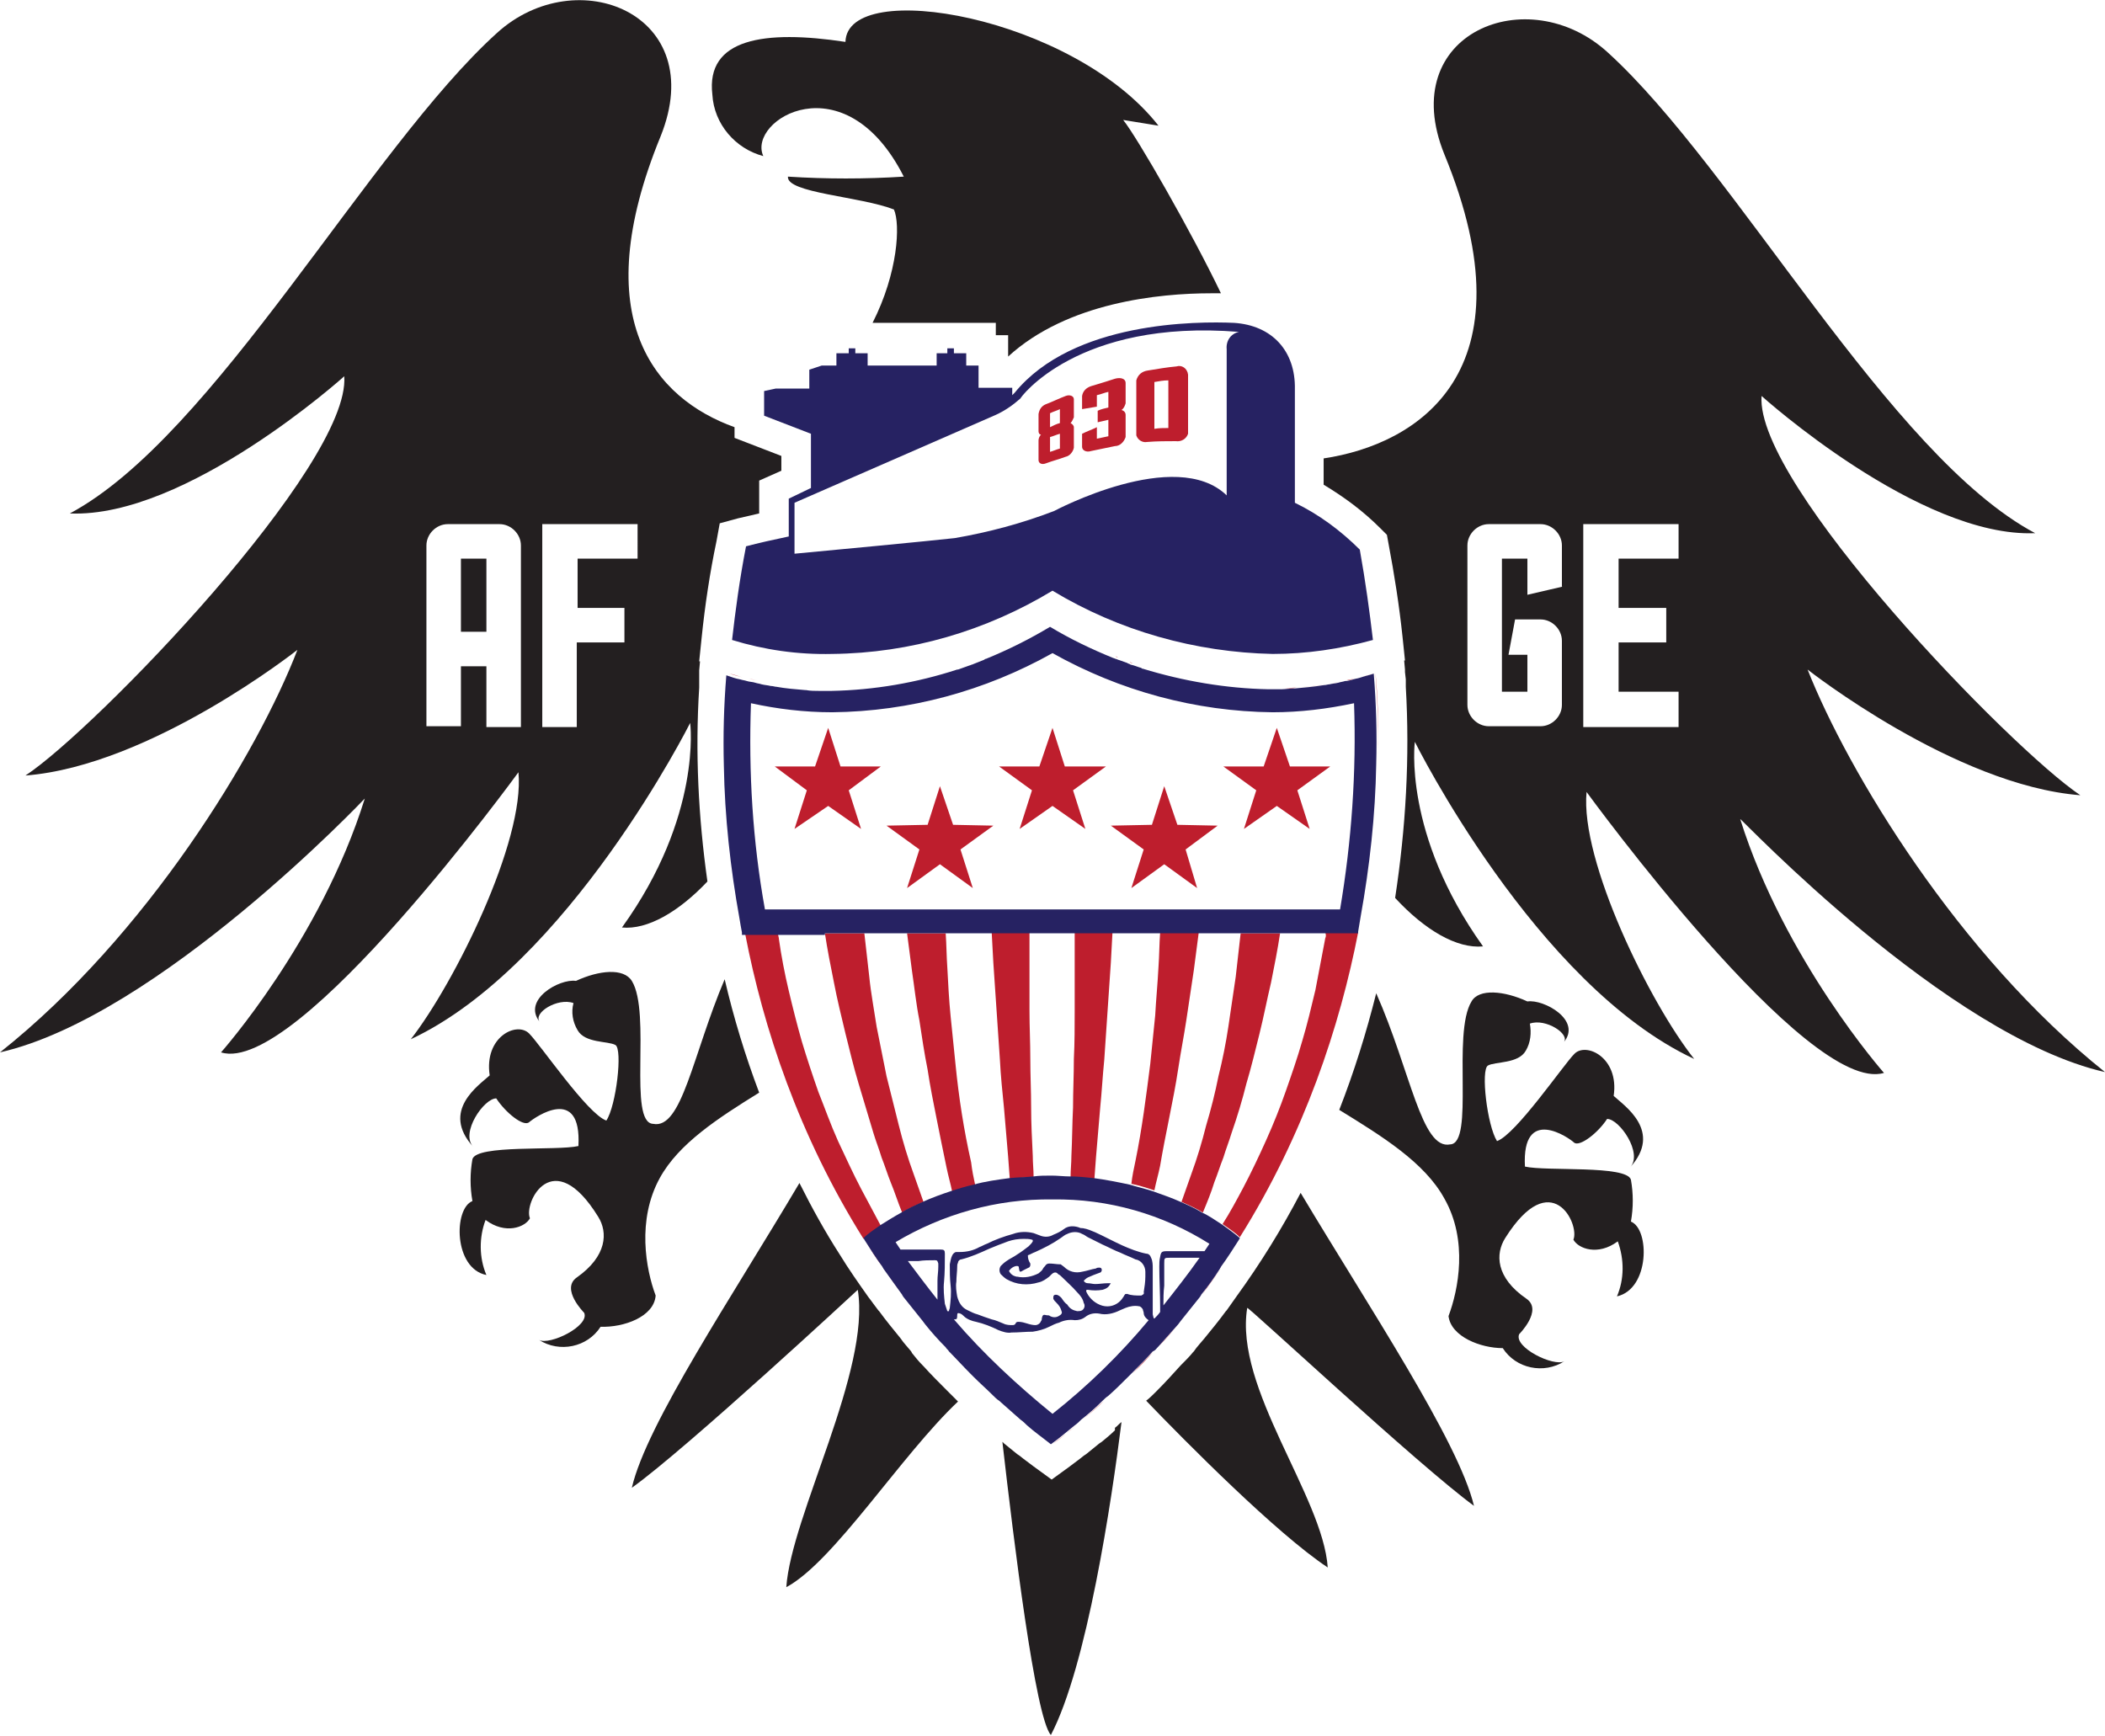 <?xml version="1.0" encoding="utf-8"?>
<!-- Generator: Adobe Illustrator 19.2.1, SVG Export Plug-In . SVG Version: 6.00 Build 0)  -->
<svg version="1.1" id="Layer_1" xmlns="http://www.w3.org/2000/svg" xmlns:xlink="http://www.w3.org/1999/xlink" x="0px" y="0px"
	 viewBox="0 0 256.2 211.3" style="enable-background:new 0 0 256.2 211.3;" xml:space="preserve">
<style type="text/css">
	.st0{fill:#231F20;}
	.st1{fill:#BE1E2D;}
	.st2{fill:#262262;}
</style>
<title>afge</title>
<g>
	<path class="st0" d="M79.8,157.7c-1.2-3.2-2.3-9.2,0.5-14.3c2.3-4.2,7.1-7.3,12.1-10.4c-1.7-4.5-3.1-9.1-4.2-13.8
		c-3.9,9.2-5.2,18.3-8.7,17.6c-3.1-0.1-0.2-13.5-2.6-17.4c-1-1.6-4-1.3-6.8,0c-2-0.3-6.6,2.3-4.4,5c-0.9-1.1,2.2-3,4.1-2.3
		c-0.3,1.1-0.1,2.3,0.5,3.3c0.9,1.6,3.7,1.3,4.6,1.8c0.9,0.5,0.1,7.4-1.1,9.2c-2.3-0.8-8-9.2-9.4-10.6c-1.5-1.5-5.5,0.4-4.8,5.1
		c-1.3,1.2-6,4.3-2,8.7c-1.6-1.7,1.3-5.9,2.8-5.9c1.1,1.7,3.3,3.5,4,2.9s6.4-4.6,6,2.9c-2.6,0.6-12.4-0.2-12.9,1.6
		c-0.3,1.7-0.3,3.4,0,5.1c-2.3,0.9-2.3,8.2,1.7,9c-0.9-2.1-0.9-4.6-0.1-6.7c2.4,1.8,4.8,0.9,5.4-0.2c-0.8-1.9,2.8-9.1,8.3-0.2
		c1.2,1.9,1.1,4.8-2.6,7.4c-2,1.4,0.9,4.3,0.9,4.3c0.7,1.6-4.2,4-5.5,3.3c2.5,1.6,5.9,0.9,7.5-1.6c0,0,0,0,0,0
		C75.9,161.6,79.6,160.3,79.8,157.7z"/>
	<path class="st0" d="M115.3,169.3c-1-1-2-2-2.9-3l-0.1-0.1c-0.5-0.5-0.9-1-1.3-1.5l-0.1-0.2c-0.4-0.5-0.9-1-1.3-1.6l0,0
		c-0.9-1.1-1.8-2.2-2.6-3.3l-0.1-0.1c-0.4-0.5-0.8-1.1-1.2-1.6c-1.2-1.7-2.4-3.4-3.5-5.2c-1.8-2.8-3.4-5.7-4.9-8.7
		c-8.1,13.7-18.6,29.3-20.4,37.1c6.7-4.8,27.5-24.1,27.5-24.1c1.6,9.8-8.1,27.5-8.7,36.2c5.8-3.1,14-16.1,20.9-22.6
		c-0.3-0.3-0.6-0.6-0.9-0.9L115.3,169.3z"/>
	<path class="st0" d="M92.9,19c-2-4.4,9.9-11.7,17.1,2.5c-4.7,0.3-9.4,0.3-14.1,0c-0.2,2,8.8,2.4,12.9,4c0.8,1.8,0.5,7.7-2.6,13.8
		h15v1.5h1.5v2.6c7.2-6.6,18.4-7.7,24.7-7.7c0.4,0,0.8,0,1.2,0c-3.6-7.5-10.2-19-11.9-21.1l4.3,0.7C130.6,2,103.1-2.8,102.9,5.1
		c-9.9-1.5-17-0.4-16.2,6.4C86.9,15.1,89.5,18.1,92.9,19z"/>
	<rect x="56.1" y="68" class="st0" width="3.1" height="8.9"/>
	<path class="st0" d="M84,88c0,0,1.5,11.3-8.3,24.9c3.1,0.3,6.9-1.9,10.4-5.6c-1.1-7.8-1.5-15.7-1-23.6v-0.3l0-0.1
		c0-0.1,0-0.6,0-0.6l0-0.4l0-0.3c0-0.3,0-0.4,0-0.4l0.1-1.1l-0.1,0l0.3-2.9c0.4-3.9,1-7.9,1.8-11.7l0.4-2.2l2.2-0.6
		c0.9-0.2,1.7-0.4,2.6-0.6c0-0.9,0-1.7,0-1.7l0-2.3l2.7-1.2v-1.8l-5.7-2.2v-1.3c-9.7-3.5-18.1-13.2-9-35.4C86.4,1.7,70.2-4.8,60.5,4
		c-15.6,14.1-34.4,49.1-52,58.5c14.2,0.6,33.4-16.7,33.4-16.7c0.8,10.8-30.3,43-38.8,48.6c15.3-1.2,33.1-15.3,33.1-15.3
		c-4.8,12.5-18.3,34.8-36.2,49c19.3-4.4,44.4-30.9,44.4-30.9c-5.4,17.3-17.5,30.9-17.5,30.9C36.2,131,63.1,94,63.1,94
		c0.8,8.4-7.8,25.7-13.1,32.5C69.2,117.5,84,88,84,88z M66,63.8h11.6V68h-7.3v6H76v4.2h-5.8v10.3H66V63.8z M59.2,88.4v-7.3h-3.1v7.3
		h-4.2V66.4c0-1.4,1.2-2.6,2.6-2.6c0,0,0,0,0,0h6.3c1.4,0,2.6,1.2,2.6,2.6v1v0v21.1H59.2z"/>
	<path class="st0" d="M135.7,174.1c-0.5,0.5-1,0.9-1.6,1.4l-0.3,0.2c-0.5,0.4-1.1,0.9-1.6,1.3l-0.3,0.2c-0.6,0.5-1.2,0.9-1.7,1.3
		l-2.2,1.6l-2.2-1.6c-0.5-0.4-1.1-0.8-1.7-1.3l-0.3-0.2c-0.5-0.4-1.1-0.9-1.6-1.3l-0.2-0.2c1.4,12.2,4,33.5,5.9,35.7
		c4.4-8.4,7.4-28.5,8.6-38.1c-0.3,0.2-0.5,0.5-0.8,0.7L135.7,174.1z"/>
	<path class="st0" d="M198.5,148.7c0.3-1.7,0.3-3.4,0-5.1c-0.5-1.8-10.3-1-12.9-1.6c-0.4-7.5,5.4-3.5,6-2.9c0.7,0.5,2.9-1.2,4-2.9
		c1.5,0,4.4,4.2,2.8,5.9c4-4.4-0.7-7.5-2-8.7c0.7-4.7-3.4-6.6-4.8-5.1c-1.3,1.3-7.1,9.8-9.4,10.6c-1.2-1.9-2-8.7-1.1-9.2
		s3.7-0.2,4.6-1.8c0.6-1,0.7-2.2,0.5-3.3c1.9-0.7,5,1.3,4.1,2.3c2.3-2.7-2.4-5.3-4.4-5c-2.8-1.3-5.9-1.6-6.8,0
		c-2.4,3.9,0.4,17.3-2.6,17.4c-3.5,0.7-4.8-8.9-9-18.4c-1.2,4.8-2.7,9.6-4.5,14.2c5.2,3.2,10.4,6.4,12.8,10.8
		c2.9,5.1,1.7,11.1,0.5,14.3c0.3,2.5,3.9,3.9,6.6,3.9c1.6,2.5,5,3.2,7.5,1.6c0,0,0,0,0,0c-1.3,0.7-6.2-1.7-5.5-3.3
		c0,0,2.9-2.9,0.9-4.3c-3.8-2.6-3.8-5.5-2.6-7.4c5.6-8.9,9.1-1.7,8.3,0.2c0.6,1.1,3,2,5.4,0.2c0.8,2.2,0.8,4.6-0.1,6.7
		C200.8,156.9,200.8,149.6,198.5,148.7z"/>
	<path class="st0" d="M179.4,183.3c-1.9-7.9-12.8-24.2-21.1-38.1c-2.3,4.4-4.9,8.6-7.8,12.6c-0.4,0.6-0.8,1.1-1.2,1.7l-0.1,0.1
		c-0.8,1.1-1.7,2.2-2.6,3.3l0,0c-0.4,0.5-0.9,1-1.3,1.6l-0.1,0.1c-0.4,0.5-0.9,1-1.4,1.5l-0.1,0.1c-0.9,1-1.9,2.1-2.9,3.1l-0.2,0.2
		c-0.3,0.3-0.7,0.7-1.1,1c4.8,5,15.9,16.2,22.1,20.3c-0.6-8.7-11.4-21.8-9.8-31.6C152,159.1,172.7,178.4,179.4,183.3z"/>
	<path class="st0" d="M256.2,130.5c-17.9-14.3-31.3-36.6-36.2-49c0,0,17.9,14.1,33.2,15.3c-8.4-5.6-39.6-37.8-38.8-48.6
		c0,0,19.2,17.3,33.3,16.7c-17.7-9.4-36.4-44.3-52-58.5C186-2.5,169.8,4,175.8,18.8c10.9,26.5-3.3,35.3-14.7,37V59
		c2.5,1.5,4.8,3.2,6.9,5.3l0.8,0.8l0.2,1.1c0.7,3.7,1.3,7.5,1.7,11.3l0.3,2.9l-0.1,0l0.1,1.1l0,0.3l0.1,0.9l0,0.3l0,0.6
		c0.5,8.6,0,17.2-1.3,25.7c3.6,3.9,7.5,6.2,10.7,5.9c-9.8-13.7-8.3-24.9-8.3-24.9s14.7,29.6,34,38.6c-5.4-6.8-13.9-24.1-13.1-32.5
		c0,0,26.9,37,36.2,34.2c0,0-12.1-13.7-17.5-30.9C211.8,99.5,236.9,126.1,256.2,130.5z M190.2,71.4l-4.3,1V68h-3.1v16.2h3.1v-4.5
		h-2.3l0.8-4.3h3.1l0,0c1.4,0,2.6,1.2,2.6,2.6v7.8c0,1.4-1.2,2.6-2.6,2.6h-6.3c-1.4,0-2.6-1.2-2.6-2.6V66.4c0-1.4,1.2-2.6,2.6-2.6
		c0,0,0,0,0,0h6.3c1.4,0,2.6,1.2,2.6,2.6V71.4z M204.3,68H197v6h5.8v4.2H197v6h7.3v4.3h-11.6V63.8h11.6V68z"/>
	<path class="st1" d="M116.3,129.6c-0.2-2-0.4-4-0.6-5.9c-0.2-2-0.3-4-0.4-5.9c-0.1-1.4-0.1-2.8-0.2-4.2h-4.7
		c0.2,1.5,0.4,3.1,0.6,4.6c0.3,2,0.5,4,0.9,6c0.3,2,0.6,4,1,6c0.3,2,0.7,4,1.1,6c0.4,2,0.8,4,1.2,5.9c0.2,1,0.5,2,0.7,3
		c0.9-0.3,1.8-0.5,2.8-0.8c-0.2-0.9-0.4-1.9-0.5-2.8C117.3,137.5,116.7,133.6,116.3,129.6z"/>
	<path class="st1" d="M125.5,134.8c0-2-0.1-3.9-0.1-5.9c0-2-0.1-3.9-0.1-5.9c0-2,0-3.9,0-5.9c0-1.2,0-2.4,0-3.6h-4.6l0.2,3.7
		l0.4,5.9l0.4,5.9c0.1,2,0.3,3.9,0.5,5.9l0.5,5.9l0.2,2.7c1-0.1,1.9-0.2,2.9-0.2c0-0.9-0.1-1.7-0.1-2.6
		C125.6,138.7,125.5,136.7,125.5,134.8z"/>
	<path class="st1" d="M109.4,137c-0.5-2-1-4-1.5-6c-0.4-2-0.8-4-1.2-6c-0.3-2-0.7-4.1-0.9-6.1c-0.2-1.8-0.4-3.6-0.6-5.3h-4.8
		c0.3,2,0.7,4,1.1,6c0.4,2.1,0.9,4.1,1.4,6.2c0.5,2,1,4.1,1.6,6.1c0.6,2,1.2,4,1.8,6c0.3,1,0.7,2,1,3c0.4,1,0.7,2,1.1,3
		c0.5,1.2,0.9,2.5,1.4,3.7c0.8-0.5,1.7-0.9,2.6-1.3c-0.4-1.1-0.8-2.3-1.2-3.4C110.5,141,109.9,139,109.4,137z"/>
	<path class="st1" d="M143.4,161.2c-0.8,1-1.6,1.9-2.5,2.8C141.7,163.1,142.6,162.2,143.4,161.2z"/>
	<path class="st1" d="M133.9,134.9c0.2-2,0.3-3.9,0.5-5.9l0.4-5.9l0.4-5.9l0.2-3.7h-4.6c0,1.2,0,2.4,0,3.6c0,2,0,3.9,0,5.9
		c0,2,0,3.9-0.1,5.9c0,2-0.1,3.9-0.1,5.9c-0.1,2-0.1,3.9-0.2,5.9c0,0.9-0.1,1.7-0.1,2.6c1,0.1,1.9,0.1,2.9,0.2l0.2-2.7L133.9,134.9z
		"/>
	<path class="st1" d="M88.8,82c0.6,0.2,1.1,0.3,1.7,0.5C89.9,82.3,89.3,82.1,88.8,82z"/>
	<path class="st1" d="M142.3,136.1c0.4-2,0.8-4,1.1-6c0.3-2,0.7-4,1-6c0.3-2,0.6-4,0.9-6c0.2-1.5,0.4-3.1,0.6-4.6h-4.7
		c-0.1,1.4-0.1,2.8-0.2,4.2c-0.1,2-0.3,4-0.4,5.9c-0.2,2-0.4,4-0.6,5.9c-0.5,3.9-1,7.9-1.8,11.8c-0.2,0.9-0.4,1.9-0.5,2.8
		c1,0.2,1.9,0.5,2.8,0.8c0.2-1,0.5-2,0.7-3C141.5,140.1,141.9,138.1,142.3,136.1z"/>
	<path class="st1" d="M165.7,82.4c0.6-0.1,1.1-0.3,1.7-0.5C166.8,82.1,166.2,82.3,165.7,82.4z"/>
	<path class="st1" d="M146.1,157.8c-0.8,1-1.6,2-2.4,3C144.5,159.8,145.3,158.8,146.1,157.8z"/>
	<path class="st1" d="M91.2,82.6c0.3,0.1,0.7,0.2,1,0.2C91.9,82.8,91.6,82.7,91.2,82.6z"/>
	<path class="st1" d="M165.8,111.5c-0.1,0.6-0.2,1.2-0.3,1.8C165.6,112.7,165.7,112.1,165.8,111.5z"/>
	<path class="st1" d="M148.9,140.9c0.3-1,0.7-2,1-3c0.7-2,1.3-4,1.8-6c0.6-2,1.1-4.1,1.6-6.1c0.5-2,0.9-4.1,1.4-6.2
		c0.4-2,0.8-4,1.1-6h-4.8c-0.2,1.8-0.4,3.6-0.6,5.3c-0.3,2-0.6,4.1-0.9,6.1s-0.7,4-1.2,6c-0.4,2-0.9,4-1.5,6c-0.5,2-1.1,4-1.8,5.9
		c-0.4,1.1-0.8,2.3-1.2,3.4c0.9,0.4,1.8,0.8,2.6,1.3c0.5-1.2,1-2.4,1.4-3.7C148.2,142.9,148.5,141.9,148.9,140.9z"/>
	<path class="st1" d="M148.6,154.4c-0.8,1.1-1.5,2.1-2.3,3.2C147,156.5,147.8,155.5,148.6,154.4z"/>
	<path class="st1" d="M150.9,150.9c-0.7,1.1-1.4,2.2-2.2,3.3C149.5,153.1,150.2,152,150.9,150.9z"/>
	<path class="st1" d="M101.5,83.8c-0.3,0-0.7,0-1,0c0.3,0,0.5,0,0.8,0C101.3,83.8,101.4,83.8,101.5,83.8z"/>
	<path class="st1" d="M90.7,113.3c-0.1-0.6-0.2-1.2-0.3-1.7C90.4,112.1,90.6,112.7,90.7,113.3z"/>
	<path class="st1" d="M167.7,92.9c0.2-6.8-0.3-11-0.3-11C167.7,85.6,167.8,89.3,167.7,92.9z"/>
	<path class="st1" d="M93,83c0.4,0.1,0.7,0.1,1.1,0.2C93.7,83.1,93.4,83.1,93,83z"/>
	<path class="st1" d="M161.3,114.2c-0.4,2.1-0.8,4.2-1.2,6.3c-0.5,2.1-1,4.2-1.6,6.2c-0.6,2.1-1.3,4.1-2,6.1c-0.7,2-1.5,4-2.4,6
		c-0.9,2-1.8,3.9-2.8,5.8c-0.8,1.5-1.6,3-2.5,4.4c0.7,0.5,1.5,1,2.1,1.6c7.9-12.6,12.2-25.8,14.4-37.1h-4
		C161.4,113.8,161.4,114,161.3,114.2z"/>
	<path class="st1" d="M88.8,82c0,0-0.5,4.2-0.3,11C88.4,89.3,88.5,85.6,88.8,82z"/>
	<path class="st1" d="M118.3,167.3c-0.9-0.9-1.8-1.8-2.6-2.7C116.6,165.4,117.4,166.4,118.3,167.3z"/>
	<path class="st1" d="M155.7,83.8c-0.3,0-0.7,0-1,0c0.1,0,0.2,0,0.2,0C155.2,83.8,155.4,83.8,155.7,83.8z"/>
	<path class="st1" d="M137.5,167.6c-0.8,0.8-1.6,1.5-2.4,2.3C135.9,169.1,136.7,168.4,137.5,167.6z"/>
	<path class="st1" d="M140.4,164.5c-0.9,0.9-1.7,1.8-2.6,2.7C138.7,166.4,139.6,165.4,140.4,164.5z"/>
	<path class="st1" d="M109.9,157.6c-0.8-1-1.6-2.1-2.3-3.2C108.3,155.5,109.1,156.5,109.9,157.6z"/>
	<path class="st1" d="M107.4,154.2c-0.8-1.1-1.5-2.2-2.2-3.3C105.9,152,106.7,153.1,107.4,154.2z"/>
	<path class="st1" d="M112.5,160.8c-0.8-1-1.6-2-2.4-3C110.8,158.8,111.6,159.8,112.5,160.8z"/>
	<path class="st1" d="M115.3,164c-0.8-0.9-1.7-1.9-2.5-2.8C113.6,162.2,114.4,163.1,115.3,164z"/>
	<path class="st1" d="M163.9,82.8c0.3-0.1,0.7-0.1,1-0.2C164.6,82.7,164.3,82.8,163.9,82.8z"/>
	<path class="st1" d="M121.1,169.9c-0.8-0.7-1.6-1.5-2.4-2.3C119.5,168.4,120.3,169.1,121.1,169.9z"/>
	<path class="st1" d="M104.8,144.7c-1-1.9-1.9-3.9-2.8-5.8c-0.9-2-1.6-4-2.4-6c-0.7-2-1.4-4.1-2-6.1c-0.6-2.1-1.1-4.1-1.6-6.2
		c-0.5-2.1-0.9-4.2-1.2-6.3c0-0.2-0.1-0.4-0.1-0.6h-4c2.2,11.4,6.5,24.5,14.4,37.1c0.7-0.6,1.4-1.1,2.1-1.6
		C106.4,147.7,105.6,146.2,104.8,144.7z"/>
	<polygon class="st1" points="128.1,76.1 128.1,76.1 128.1,76.1 	"/>
	<path class="st1" d="M98.4,83.7c0.5,0,1.1,0.1,1.6,0.1C99.5,83.8,98.9,83.7,98.4,83.7z"/>
	<path class="st1" d="M124.4,172.8c-0.9-0.7-1.8-1.5-2.6-2.3C122.6,171.3,123.5,172,124.4,172.8z"/>
	<path class="st1" d="M120.1,80c0.1,0,0.1,0,0.2-0.1C120.2,80,120.2,80,120.1,80z"/>
	<path class="st1" d="M134.4,170.5c-0.9,0.8-1.7,1.5-2.6,2.3C132.7,172,133.6,171.3,134.4,170.5z"/>
	<path class="st1" d="M116.8,81.2C116.8,81.2,116.9,81.2,116.8,81.2C116.9,81.2,116.8,81.2,116.8,81.2z"/>
	<path class="st1" d="M118.3,80.7c0.1,0,0.2-0.1,0.3-0.1C118.5,80.6,118.4,80.7,118.3,80.7z"/>
	<path class="st1" d="M135.8,79.9c0.1,0,0.2,0.1,0.3,0.1C136,80,135.9,80,135.8,79.9z"/>
	<path class="st1" d="M137.5,80.6c0.1,0.1,0.3,0.1,0.4,0.2C137.8,80.7,137.6,80.6,137.5,80.6z"/>
	<path class="st1" d="M94.7,83.3c1.2,0.2,2.4,0.3,3.5,0.4C97.1,83.6,95.9,83.5,94.7,83.3z"/>
	<path class="st1" d="M156.2,83.8c0.5,0,1.1,0,1.6-0.1C157.2,83.7,156.7,83.8,156.2,83.8z"/>
	<path class="st1" d="M157.9,83.7c1.2-0.1,2.4-0.2,3.5-0.4C160.2,83.5,159,83.6,157.9,83.7z"/>
	<path class="st1" d="M125.2,173.5c0.9,0.8,1.9,1.5,2.9,2.3c1-0.7,1.9-1.5,2.9-2.3c-0.9,0.8-1.9,1.5-2.9,2.3
		C127.1,175,126.1,174.2,125.2,173.5z"/>
	<path class="st1" d="M162.1,83.2c0.4-0.1,0.7-0.1,1.1-0.2C162.8,83.1,162.4,83.1,162.1,83.2z"/>
	<path class="st1" d="M139.2,81.2c0.1,0,0.1,0,0.2,0.1C139.3,81.2,139.3,81.2,139.2,81.2z"/>
	<path class="st2" d="M100.4,113.6h4.8h5.1h4.7h5.7h4.6h5.5h4.6h5.6h4.7h5.1h4.8h5.7h4h0c0-0.1,0-0.1,0-0.2c0.1-0.6,0.2-1.2,0.3-1.8
		c1.1-6.1,1.8-12.4,1.9-18.6c0.1-3.7,0-7.3-0.3-11c-0.6,0.2-1.1,0.3-1.7,0.5c-0.3,0.1-0.5,0.1-0.8,0.2c-0.3,0.1-0.7,0.2-1,0.2
		c-0.3,0.1-0.5,0.1-0.8,0.2c-0.4,0.1-0.7,0.1-1.1,0.2c-0.2,0-0.4,0.1-0.7,0.1c-1.2,0.2-2.4,0.3-3.5,0.4c0,0-0.1,0-0.1,0
		c-0.5,0-1.1,0.1-1.6,0.1c-0.2,0-0.3,0-0.5,0c-0.3,0-0.5,0-0.8,0c-0.1,0-0.2,0-0.2,0c-5.2-0.1-10.4-1-15.3-2.5c-0.1,0-0.1,0-0.2-0.1
		c-0.4-0.1-0.8-0.3-1.3-0.4c-0.1-0.1-0.3-0.1-0.4-0.2c-0.5-0.2-0.9-0.3-1.4-0.5c-0.1,0-0.2-0.1-0.3-0.1c-2.7-1.1-5.2-2.3-7.7-3.8
		c0,0,0,0,0,0c0,0,0,0,0,0h0c-2.5,1.5-5.1,2.8-7.8,3.9c-0.1,0-0.1,0-0.2,0.1c-0.5,0.2-1,0.4-1.5,0.6c-0.1,0-0.2,0.1-0.3,0.1
		c-0.5,0.2-0.9,0.3-1.4,0.5c0,0-0.1,0-0.1,0c-4.9,1.6-10.1,2.5-15.3,2.6c-0.1,0-0.2,0-0.2,0c-0.3,0-0.5,0-0.8,0c-0.2,0-0.3,0-0.5,0
		c-0.5,0-1.1,0-1.6-0.1c0,0-0.1,0-0.1,0c-1.2-0.1-2.4-0.2-3.5-0.4c-0.2,0-0.4-0.1-0.7-0.1c-0.4-0.1-0.7-0.1-1.1-0.2
		c-0.3-0.1-0.5-0.1-0.8-0.2c-0.3-0.1-0.7-0.1-1-0.2c-0.3-0.1-0.5-0.1-0.8-0.2c-0.6-0.1-1.1-0.3-1.7-0.5c0,0,0,0,0,0c0,0,0,0,0,0
		c-0.3,3.7-0.4,7.3-0.3,11c0.1,6.2,0.8,12.5,1.9,18.6c0.1,0.6,0.2,1.2,0.3,1.7c0,0.1,0,0.2,0,0.3h0h4H100.4z M91.4,85.6
		c3.2,0.7,6.5,1.1,9.9,1.1c9.4-0.1,18.6-2.6,26.8-7.2h0c8.2,4.6,17.4,7.1,26.8,7.2c3.3,0,6.6-0.4,9.9-1.1c0.3,8.4-0.3,16.8-1.7,25.1
		h-70C91.6,102.4,91.1,94,91.4,85.6z"/>
	<path class="st2" d="M140.9,164c0.8-0.9,1.7-1.9,2.5-2.8c0.1-0.1,0.2-0.3,0.3-0.4c0.8-1,1.6-2,2.4-3c0-0.1,0.1-0.1,0.1-0.2
		c0.8-1,1.6-2.1,2.3-3.2c0-0.1,0.1-0.1,0.1-0.2c0.8-1.1,1.5-2.2,2.2-3.3c0-0.1,0.1-0.1,0.1-0.2c0,0,0,0,0,0
		c-0.7-0.6-1.4-1.1-2.1-1.6c-0.8-0.5-1.6-1.1-2.5-1.5c-0.8-0.5-1.7-0.9-2.6-1.3c-1.1-0.5-2.3-0.9-3.4-1.3c-0.9-0.3-1.8-0.5-2.8-0.8
		c-1.4-0.3-2.9-0.6-4.4-0.8c-1-0.1-1.9-0.2-2.9-0.2c-0.7,0-1.5-0.1-2.2-0.1c-0.8,0-1.5,0-2.2,0.1c-1,0.1-1.9,0.1-2.9,0.2
		c-1.5,0.2-3,0.4-4.4,0.8c-0.9,0.2-1.9,0.5-2.8,0.8c-1.2,0.4-2.3,0.8-3.4,1.3c-0.9,0.4-1.8,0.8-2.6,1.3c-0.9,0.5-1.7,1-2.5,1.5
		c-0.7,0.5-1.5,1-2.1,1.6c0,0,0,0,0,0c0,0.1,0.1,0.1,0.1,0.2c0.7,1.1,1.4,2.2,2.2,3.3c0,0.1,0.1,0.1,0.1,0.2
		c0.8,1.1,1.5,2.1,2.3,3.2c0,0.1,0.1,0.1,0.1,0.2c0.8,1,1.6,2,2.4,3c0.1,0.1,0.2,0.3,0.3,0.4c0.8,1,1.6,1.9,2.5,2.8
		c0.1,0.2,0.3,0.3,0.4,0.5c0.9,0.9,1.7,1.8,2.6,2.7c0.1,0.1,0.2,0.2,0.4,0.4c0.8,0.8,1.6,1.5,2.4,2.3c0.2,0.2,0.4,0.4,0.7,0.6
		c0.9,0.8,1.7,1.5,2.6,2.3c0.3,0.2,0.6,0.5,0.8,0.7c0.9,0.8,1.9,1.5,2.9,2.3c1-0.7,1.9-1.5,2.9-2.3c0.3-0.2,0.6-0.5,0.8-0.7
		c0.9-0.7,1.8-1.5,2.6-2.3c0.2-0.2,0.4-0.4,0.7-0.6c0.8-0.7,1.6-1.5,2.4-2.3c0.1-0.1,0.2-0.2,0.4-0.4c0.9-0.9,1.8-1.8,2.6-2.7
		C140.6,164.4,140.7,164.2,140.9,164z M128.1,172.1c-4.3-3.5-8.4-7.3-12-11.5c0.3,0,0.4,0,0.4-0.4c0,0,0-0.1,0-0.1
		c0-0.3,0.1-0.3,0.4-0.2c0.2,0.1,0.3,0.2,0.4,0.3c0.4,0.4,1,0.6,1.5,0.7c0.9,0.2,1.9,0.6,2.7,1c0.5,0.2,1.1,0.4,1.6,0.3
		c0.9,0,1.7-0.1,2.6-0.1c0.7-0.1,1.4-0.3,2-0.6c0.4-0.2,0.8-0.4,1.2-0.5c0.6-0.3,1.3-0.4,1.9-0.3c0.5,0,0.9-0.1,1.3-0.4
		c0.5-0.4,1.1-0.5,1.7-0.4c0.8,0.2,1.7,0,2.5-0.4c0.2-0.1,0.5-0.2,0.7-0.3c0.5-0.2,1.1-0.3,1.6-0.2c0.2,0,0.4,0.2,0.5,0.4
		c0,0.1,0.1,0.3,0.1,0.4c0,0.4,0.3,0.7,0.6,0.9C136.3,164.9,132.4,168.7,128.1,172.1z M128.1,146c6.8-0.1,13.4,1.8,19.1,5.4
		c-0.2,0.3-0.4,0.6-0.6,0.9c-0.6,0-1.2,0-1.7,0v0c-1,0-1.9,0-2.9,0c-0.6,0-0.7,0.1-0.8,0.7c-0.1,0.4-0.1,0.8-0.1,1.2
		c0,1.6,0.1,3.3,0.1,4.9c0,0.2,0,0.4,0,0.6c-0.2,0.3-0.5,0.6-0.7,0.8c-0.1,0-0.1-0.1-0.2-0.5c0-0.3,0-0.6,0-0.9c0-1.6,0-3.1,0-4.7
		c0-0.4,0-0.9-0.2-1.3c-0.1-0.3-0.3-0.5-0.6-0.5c-1-0.2-2-0.6-2.9-1c-1.1-0.5-2.2-1.1-3.3-1.6c-0.5-0.2-0.9-0.4-1.5-0.5
		c-0.2,0-0.3,0-0.5-0.1c-0.6-0.2-1.3-0.2-1.8,0.2c-0.4,0.3-0.8,0.5-1.3,0.7c-0.5,0.3-1.1,0.3-1.6,0.1c-0.3-0.1-0.5-0.2-0.8-0.3
		c-0.8-0.2-1.7-0.2-2.5,0.1c-1.1,0.3-2.2,0.7-3.2,1.2c-0.3,0.1-0.6,0.3-0.9,0.4c-0.7,0.4-1.5,0.6-2.4,0.6c-0.1,0-0.3,0-0.4,0
		c-0.2,0-0.4,0.2-0.5,0.4c-0.2,0.4-0.2,0.7-0.3,1.1c0,0.9,0,1.7,0.1,2.6c0.1,0.9,0,1.8-0.1,2.7c0,0.1-0.1,0.2-0.1,0.4
		c-0.1,0-0.1,0-0.2,0c-0.1-0.3-0.2-0.6-0.3-0.9c-0.1-0.9-0.2-1.8-0.1-2.7c0.1-1.1,0.1-2.3,0.1-3.4c0-0.4-0.1-0.5-0.5-0.5
		c-0.9,0-1.7,0-2.6,0c-0.8,0-1.5,0-2.3,0c-0.2-0.3-0.4-0.6-0.6-0.9C114.7,147.8,121.3,145.9,128.1,146z M141.7,156.5
		c0-0.9,0-1.8,0-2.7c0-0.7,0-0.7,0.7-0.7c1.2,0,2.4,0,3.6,0c-1.4,2-2.9,3.9-4.4,5.8C141.6,158.1,141.6,157.3,141.7,156.5
		L141.7,156.5L141.7,156.5z M138.9,157.7c-0.6,0-1.2,0-1.7-0.2c-0.1,0-0.3,0-0.3,0.1c-0.1,0.1-0.1,0.2-0.2,0.3
		c-0.6,1-1.8,1.4-2.9,0.9c-0.7-0.3-1.3-0.9-1.6-1.6c0-0.1,0-0.2,0.1-0.2c0,0,0.1,0,0.1,0c0.6,0.1,1.2,0.1,1.8,0
		c0.3-0.1,0.6-0.2,0.8-0.5c0.1-0.1,0.1-0.2,0.2-0.3c-0.1,0-0.2,0-0.4,0c-0.5,0-1,0.1-1.5,0.1c-0.3,0-0.6-0.1-0.9-0.1
		c-0.2,0-0.4-0.1-0.5-0.3c0.1-0.1,0.3-0.3,0.5-0.4c0.2-0.1,0.5-0.2,0.7-0.3c0.3-0.1,0.5-0.2,0.8-0.3c0.1,0,0.2-0.2,0.2-0.3
		c0,0,0,0,0,0c0-0.2-0.1-0.3-0.3-0.3c-0.1,0-0.3,0-0.4,0.1c-0.6,0.1-1.1,0.3-1.7,0.4c-0.8,0.2-1.6,0-2.2-0.6
		c-0.1-0.1-0.3-0.2-0.4-0.3c-0.5,0-0.9-0.1-1.4-0.1c-0.2,0-0.4,0.1-0.5,0.3c-0.1,0.1-0.2,0.2-0.3,0.4c-0.1,0.2-0.3,0.3-0.5,0.5
		c-0.8,0.4-1.7,0.6-2.6,0.4c-0.1,0-0.1,0-0.1,0c-0.4-0.1-0.7-0.3-0.9-0.7c0.2-0.3,0.6-0.6,1-0.6c0.1,0,0.2,0.1,0.2,0.1
		c0,0,0,0.1,0,0.1c0.1,0.6,0.1,0.6,0.6,0.3c0.2-0.1,0.4-0.2,0.6-0.3c0.1,0,0.2-0.2,0.2-0.3c0,0,0,0,0-0.1c0,0,0,0,0-0.1
		c-0.2-0.3-0.3-0.6-0.3-1c0.3-0.1,0.6-0.3,0.9-0.4c1.1-0.5,2.1-1,3.1-1.7c0.3-0.2,0.5-0.4,0.8-0.5c0.6-0.3,1.3-0.3,1.8,0
		c0.3,0.1,0.5,0.3,0.7,0.4c0.6,0.3,1.2,0.6,1.8,0.9c0.7,0.3,1.4,0.7,2.2,1c0.6,0.3,1.2,0.5,1.8,0.8c0.7,0.1,1.2,0.8,1.2,1.5
		c0,0.1,0,0.1,0,0.2c0,0.1,0,0.3,0,0.4l0,0c0,0.6-0.1,1.3-0.2,1.9C139.3,157.5,139.1,157.6,138.9,157.7
		C138.9,157.7,138.9,157.7,138.9,157.7z M129.2,158c-0.2-0.2-0.4-0.4-0.7-0.4c-0.2,0-0.3,0.1-0.3,0.3c0,0.1,0,0.1,0,0.2
		c0.1,0.2,0.2,0.3,0.4,0.5c0.3,0.3,0.5,0.6,0.6,1c0.1,0.2,0,0.4-0.2,0.5c0,0,0,0,0,0c-0.4,0.3-0.8,0.3-1.2,0.1
		c-0.1-0.1-0.2-0.1-0.4-0.1c-0.4-0.1-0.5-0.1-0.6,0.4c0,0.1,0,0.2-0.1,0.3c-0.1,0.3-0.4,0.5-0.7,0.5c-0.3,0-0.7-0.1-1-0.2
		c-0.3-0.1-0.7-0.2-1-0.2c-0.2,0-0.3,0-0.4,0.2c0,0.1-0.2,0.2-0.3,0.2c-0.4,0-0.8,0-1.2-0.2c-0.5-0.2-0.9-0.4-1.4-0.5
		c-0.6-0.2-1.2-0.4-1.7-0.6c-0.4-0.1-0.8-0.3-1.2-0.5c-0.7-0.3-1.1-0.9-1.3-1.7c-0.1-0.6-0.2-1.2-0.1-1.8c0-0.6,0.1-1.2,0.1-1.8
		c0-0.2,0-0.3,0.1-0.5c0-0.2,0.2-0.4,0.4-0.4c1.2-0.3,2.3-0.8,3.4-1.3c0.7-0.3,1.5-0.6,2.3-0.9c0.6-0.2,1.2-0.3,1.9-0.3
		c0.3,0,0.7,0,1,0.1c0.1,0,0.1,0.1,0.1,0.1c0,0,0,0.1,0,0.1c-0.1,0.2-0.3,0.4-0.5,0.6c-0.4,0.3-0.9,0.7-1.4,1
		c-0.4,0.3-0.9,0.5-1.3,0.8c-0.3,0.2-0.5,0.4-0.7,0.6c-0.2,0.3-0.2,0.7,0,1c0.2,0.2,0.4,0.4,0.7,0.6c1.2,0.7,2.6,0.8,3.9,0.4
		c0.5-0.1,0.9-0.4,1.3-0.7c0.1-0.1,0.2-0.2,0.3-0.3c0.2-0.2,0.5-0.3,0.7-0.1c0,0,0,0,0.1,0.1c0.2,0.1,0.3,0.2,0.4,0.3
		c0.6,0.6,1.3,1.2,1.9,1.9c0.4,0.4,0.7,0.8,0.8,1.3c0.2,0.3,0.1,0.7-0.2,0.9c-0.2,0.1-0.4,0.1-0.6,0.1l0,0c-0.5-0.1-0.9-0.3-1.2-0.8
		C129.6,158.6,129.4,158.3,129.2,158z M113.8,153.4c0.3,0,0.3,0.1,0.4,0.4c0,0.1,0,0.3,0,0.4v0c0,0.6-0.1,1.1-0.1,1.7h0
		c0,0.7,0,1.5,0,2.2c0,0,0,0,0,0.1c-1.2-1.5-2.4-3.1-3.6-4.7c0,0,0.1,0,0.1,0c0.4,0,0.8,0,1.2,0
		C112.4,153.4,113.1,153.4,113.8,153.4z"/>
	<path class="st2" d="M123.5,47.8c-0.1,0.1-0.2,0.2-0.3,0.3v-0.9l-4.1,0v-2.7h-1.5v-1.5h-1.5v-0.6h-0.8v0.6H114v1.5h-8.4v-1.5h-1.5
		v-0.6h-0.8v0.6h-1.5v1.5h-1.8l-1.5,0.5v2.3l-4.1,0L93,47.6v3l5.7,2.2v6.6L96,60.7c0,0,0,2.7,0,4.5c0,0,0,0,0,0.1
		c-1.9,0.4-3.7,0.8-5.2,1.2c-0.8,4.1-1.3,7.9-1.7,11.4c3.9,1.2,8,1.8,12.2,1.7c9.5-0.1,18.7-2.8,26.8-7.7c8.1,4.9,17.4,7.5,26.8,7.7
		c4.1,0,8.2-0.6,12.2-1.7c-0.4-3.4-0.9-7.1-1.6-11c-2.3-2.3-5-4.3-7.9-5.7V50.5c0,0,0-1.3,0-3.1c0.1-4.7-2.8-7.8-7.4-8.1
		C145.7,39.1,130.6,39.1,123.5,47.8z M150.8,40.4c-1,0.2-1.6,1.1-1.5,2.1v17.8l0,0c-6.2-6-21,1.9-21,1.9c-3.9,1.5-8,2.6-12.1,3.3
		c-2.6,0.3-16.2,1.6-19.5,1.9l0,0v-6.2l24.5-10.7c1.1-0.5,2.1-1.2,3-2C124.1,48.5,131.1,38.8,150.8,40.4z"/>
	<path class="st1" d="M129.7,48.2c-0.8,0.3-1.6,0.7-2.4,1c-0.5,0.2-0.8,0.6-0.9,1.2v2.1c0,0.2,0.1,0.4,0.3,0.4
		c-0.2,0.2-0.3,0.5-0.3,0.7V56c0,0.4,0.4,0.6,0.9,0.4c0.8-0.3,1.6-0.5,2.4-0.8c0.5-0.1,0.9-0.6,1-1.1v-2.5c0-0.2-0.2-0.4-0.4-0.5
		c0.2-0.2,0.3-0.5,0.4-0.7v0v-2.2C130.7,48.2,130.2,48,129.7,48.2z M129,54.6c-0.4,0.1-0.8,0.3-1.2,0.4v-1.8
		c0.4-0.1,0.8-0.3,1.2-0.4V54.6z M129,51.5c-0.4,0.1-0.8,0.3-1.2,0.5v-1.7c0.4-0.2,0.8-0.3,1.2-0.5V51.5z"/>
	<path class="st1" d="M137,46.6c0-0.5-0.6-0.7-1.3-0.5c-0.9,0.3-1.9,0.6-2.9,0.9c-0.6,0.2-1,0.6-1.1,1.2v1.6
		c0.6-0.1,1.2-0.2,1.8-0.3v-1.4c0.5-0.1,0.9-0.3,1.4-0.4v1.9c-0.4,0.1-0.9,0.2-1.3,0.4c0,0.5,0,0.9,0,1.4c0.4-0.1,0.9-0.2,1.3-0.3v2
		c-0.5,0.1-0.9,0.2-1.4,0.3v-1.4c-0.6,0.3-1.2,0.5-1.8,0.8v1.6c0,0.4,0.5,0.7,1.1,0.5c1-0.2,1.9-0.4,2.9-0.6c0.6,0,1.1-0.5,1.3-1.1
		c0-0.9,0-1.8,0-2.7c0-0.3-0.2-0.5-0.5-0.6c0.3-0.2,0.4-0.5,0.5-0.8C137,48.2,137,47.4,137,46.6z"/>
	<path class="st1" d="M143.2,44.6C143.2,44.6,143.2,44.6,143.2,44.6c-1.1,0.1-2.3,0.3-3.5,0.5c-0.7,0.1-1.2,0.5-1.4,1.2V53
		c0.2,0.6,0.8,0.9,1.3,0.8c0,0,0,0,0,0c1.2-0.1,2.4-0.1,3.5-0.1c0.7,0.1,1.3-0.3,1.5-0.9c0-2.4,0-4.8,0-7.2
		C144.5,44.8,143.8,44.4,143.2,44.6z M142.2,47.4v4.7c-0.6,0-1.1,0-1.7,0.1v-5.7c0.6-0.1,1.1-0.2,1.7-0.2V47.4z"/>
	<polygon class="st1" points="94.3,93.3 98.2,96.2 96.7,100.9 100.8,98.1 104.8,100.9 103.3,96.2 107.2,93.3 102.3,93.3 100.8,88.6 
		99.2,93.3 	"/>
	<polygon class="st1" points="107.9,100.5 111.9,103.4 110.4,108.1 114.4,105.2 118.4,108.1 116.9,103.4 120.9,100.5 116,100.4 
		114.4,95.7 112.9,100.4 	"/>
	<polygon class="st1" points="124.1,100.9 128.1,98.1 132.1,100.9 130.6,96.2 134.6,93.3 129.6,93.3 128.1,88.6 126.5,93.3 
		121.6,93.3 125.6,96.2 	"/>
	<polygon class="st1" points="139.2,103.4 137.7,108.1 141.7,105.2 145.7,108.1 144.3,103.4 148.2,100.5 143.3,100.4 141.7,95.7 
		140.2,100.4 135.2,100.5 	"/>
	<polygon class="st1" points="148.9,93.3 152.9,96.2 151.4,100.9 155.4,98.1 159.4,100.9 157.9,96.2 161.9,93.3 157,93.3 
		155.4,88.6 153.8,93.3 	"/>
</g>
</svg>
